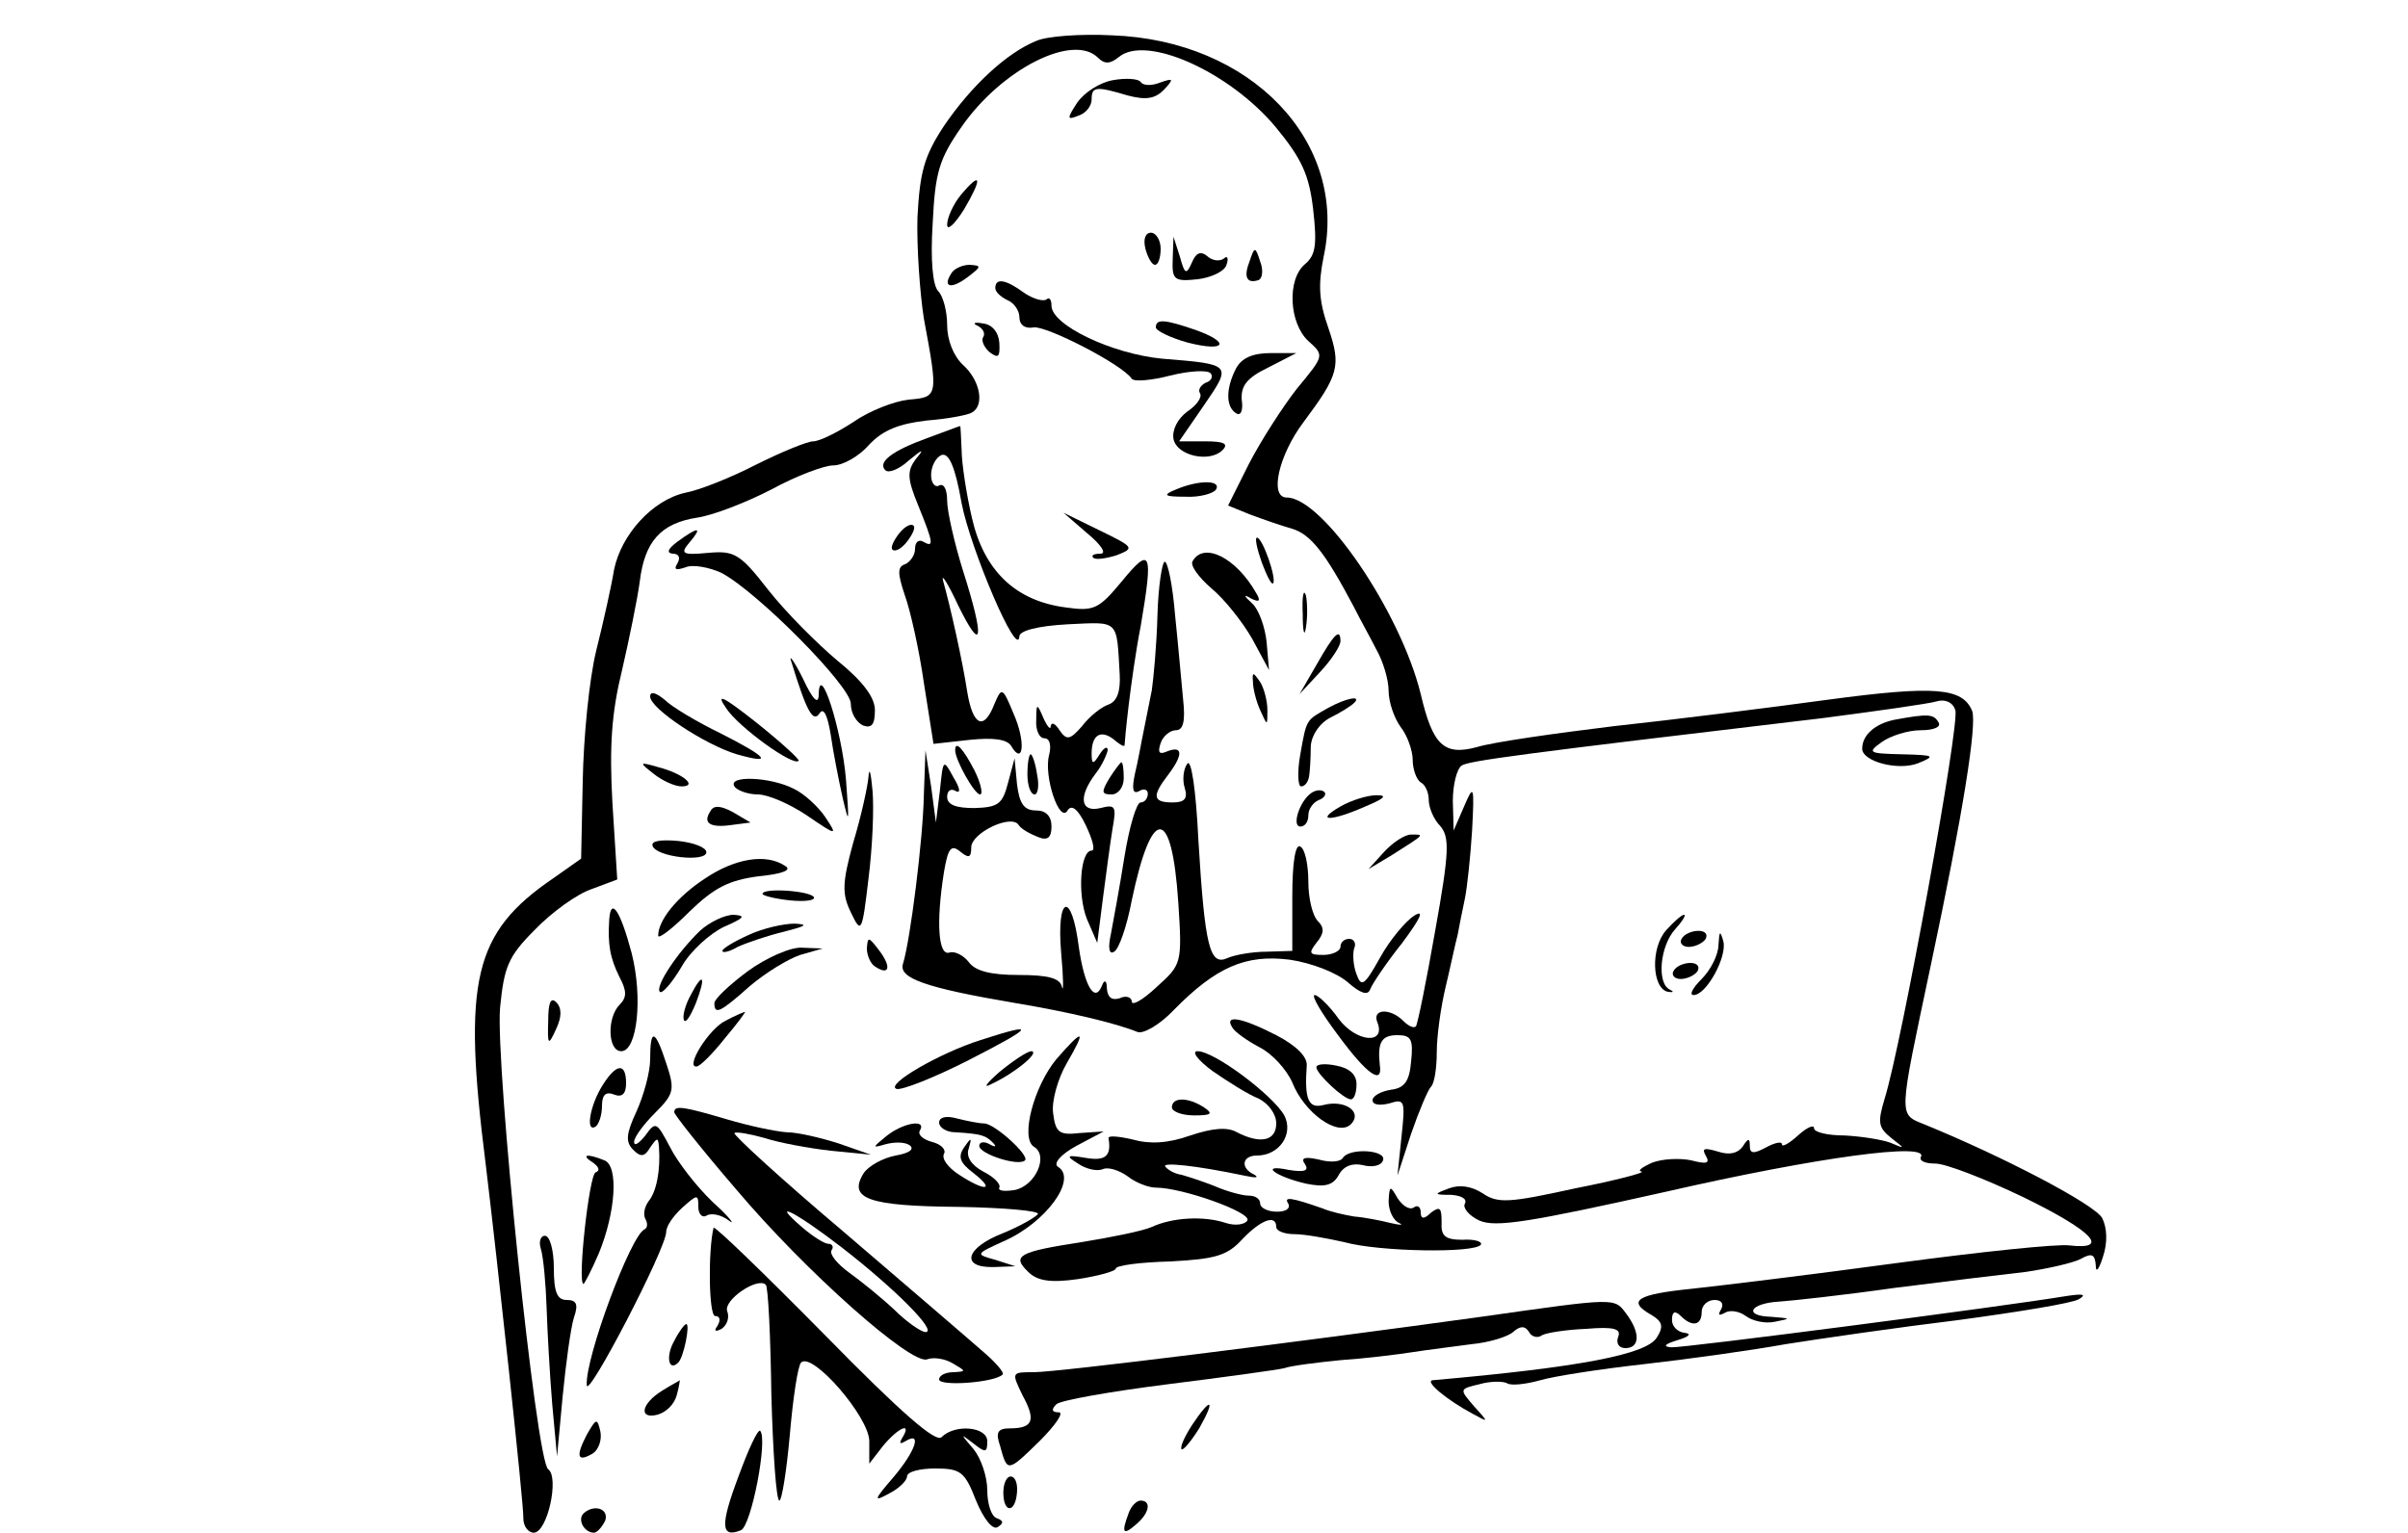 <?xml version="1.0" standalone="no"?>
<!DOCTYPE svg PUBLIC "-//W3C//DTD SVG 20010904//EN" "http://www.w3.org/TR/2001/REC-SVG-20010904/DTD/svg10.dtd">
<svg version="1.0" xmlns="http://www.w3.org/2000/svg" width="300pt" height="191pt" viewBox="0 0 300 191" preserveAspectRatio="xMidYMid meet">
  <g transform="translate(0,191) scale(0.1,-0.1)" fill="#000000" stroke="none">
    <path d="M1291 1859 c-37 -15 -81 -56 -115 -106 -25 -38 -30 -58 -33 -114 -1
-37 3 -94 8 -126 18 -97 18 -98 -19 -101 -18 -2 -49 -14 -69 -28 -20 -13 -42
-24 -50 -24 -7 0 -39 -13 -71 -29 -31 -16 -71 -32 -88 -35 -41 -9 -80 -52 -89
-96 -3 -19 -13 -64 -22 -100 -9 -36 -16 -109 -17 -163 l-2 -97 -34 -24 c-100
-68 -114 -127 -85 -356 14 -115 48 -428 47 -442 0 -10 6 -18 13 -18 17 0 32
69 18 79 -15 9 -66 505 -60 575 5 51 10 64 43 97 21 22 53 45 71 51 l32 12 -6
95 c-4 72 -1 113 12 166 9 39 19 88 22 110 6 50 26 73 72 80 20 3 61 19 92 35
31 17 66 30 77 30 12 0 32 11 45 26 17 18 37 26 72 30 26 2 52 7 56 10 16 9
10 40 -11 59 -12 11 -20 31 -20 50 0 17 -5 36 -11 42 -7 7 -10 39 -7 85 3 63
8 80 36 120 50 72 139 117 170 86 8 -8 15 -8 26 1 34 28 137 -18 195 -87 33
-40 42 -60 47 -103 5 -44 3 -57 -10 -68 -23 -19 -20 -74 4 -96 20 -18 20 -18
-14 -59 -18 -23 -45 -65 -60 -94 l-26 -52 27 -11 c16 -6 39 -14 53 -18 23 -7
41 -30 76 -96 8 -16 22 -41 29 -55 8 -14 15 -37 15 -51 0 -14 7 -34 15 -45 8
-10 15 -29 15 -41 0 -12 5 -25 10 -28 6 -3 10 -13 10 -22 0 -9 6 -24 14 -32
12 -14 12 -31 -6 -131 -11 -63 -22 -117 -24 -119 -3 -3 -10 1 -16 7 -16 16
-39 15 -32 -2 11 -28 -26 -25 -48 4 -12 17 -26 30 -30 30 -5 0 8 -22 29 -50
36 -49 56 -63 52 -37 -3 28 2 37 22 37 17 0 20 -5 17 -33 -2 -24 -8 -33 -25
-35 -13 -2 -23 -8 -23 -13 0 -6 9 -7 21 -4 19 6 20 4 15 -42 l-5 -48 17 52
c10 29 21 55 25 59 4 4 7 23 7 43 0 20 5 56 11 81 6 25 12 54 15 65 2 11 6 31
9 45 3 15 7 53 9 85 3 57 2 58 -10 30 l-13 -30 -1 37 c0 20 5 40 11 44 10 6
69 14 449 59 69 9 133 18 143 21 10 3 20 -1 23 -11 6 -16 -67 -417 -88 -484
-9 -30 -8 -36 8 -49 18 -14 18 -14 -1 -6 -11 4 -37 8 -57 9 -21 0 -38 4 -38 9
0 5 -9 1 -20 -9 -11 -10 -20 -15 -20 -11 0 4 -9 2 -20 -4 -15 -8 -20 -8 -20 2
0 10 -2 10 -9 -1 -6 -8 -16 -11 -31 -6 -17 5 -20 4 -15 -5 6 -10 1 -11 -18 -6
-14 3 -36 2 -49 -3 -13 -6 -18 -10 -13 -11 6 -1 -32 -11 -83 -21 -82 -18 -96
-19 -115 -6 -14 9 -29 11 -42 6 -19 -7 -19 -8 3 -8 13 -1 20 -5 17 -11 -3 -5
5 -15 18 -21 20 -9 63 -2 233 36 188 43 329 62 317 43 -2 -5 6 -8 18 -8 13 0
62 -19 110 -42 86 -42 109 -66 57 -60 -15 2 -111 -8 -215 -22 -103 -14 -218
-28 -255 -32 -69 -7 -82 -15 -50 -33 13 -8 15 -14 6 -28 -13 -21 -97 -37 -279
-53 -11 -1 18 -25 50 -42 20 -11 20 -11 1 10 -18 21 -18 21 7 27 14 4 30 4 35
1 5 -3 23 -1 41 4 17 5 75 14 129 20 53 6 133 17 177 25 44 7 141 21 215 30
74 10 142 21 150 26 10 6 5 7 -15 4 -78 -13 -478 -65 -493 -64 -11 1 -8 4 8 9
14 4 18 8 9 9 -9 1 -16 8 -16 16 0 11 4 12 11 5 14 -14 26 -12 26 5 0 8 7 15
16 15 9 0 12 -5 8 -12 -4 -7 -3 -8 5 -4 6 4 18 2 26 -4 8 -6 24 -10 37 -7 20
4 19 4 -5 6 -36 1 -27 17 10 19 15 1 80 8 143 17 63 8 137 17 164 20 27 4 58
11 68 16 14 8 18 6 19 -8 0 -10 4 -5 9 11 6 18 5 36 -1 48 -9 17 -124 77 -222
117 -32 13 -32 7 8 196 41 193 58 302 52 319 -12 29 -46 32 -180 14 -73 -10
-193 -25 -267 -33 -74 -9 -151 -20 -170 -26 -41 -11 -55 2 -70 66 -25 102
-122 245 -167 245 -22 0 -10 53 21 94 44 59 47 70 31 117 -12 34 -13 54 -6 89
31 143 -90 270 -264 276 -38 2 -81 -1 -94 -7z" />
    <path d="M1386 1810 c-16 -3 -35 -15 -44 -28 -13 -20 -13 -22 2 -16 9 3 16 12
16 20 0 16 5 17 45 5 23 -6 34 -4 45 7 13 14 12 15 -5 9 -10 -4 -21 -4 -24 1
-3 4 -19 5 -35 2z" />
    <path d="M1197 1667 c-9 -11 -17 -28 -17 -37 0 -8 9 0 21 19 23 39 22 49 -4
18z" />
    <path d="M1427 1600 c3 -11 8 -20 12 -20 4 0 7 9 7 20 0 11 -6 20 -12 20 -7 0
-10 -8 -7 -20z" />
    <path d="M1461 1587 c-1 -26 2 -28 31 -25 17 2 34 10 36 18 3 8 1 12 -3 8 -5
-4 -14 -3 -20 2 -9 8 -15 5 -20 -7 -7 -16 -9 -15 -15 7 l-8 25 -1 -28z" />
    <path d="M1557 1585 c-8 -20 -4 -29 11 -24 5 2 6 13 2 23 -6 19 -7 19 -13 1z" />
    <path d="M1185 1569 c-11 -17 0 -20 21 -4 17 13 17 14 2 15 -9 0 -20 -5 -23
-11z" />
    <path d="M1240 1551 c0 -5 7 -11 15 -15 8 -3 15 -13 15 -21 0 -10 7 -15 18
-13 16 2 110 -46 122 -64 3 -4 25 -2 48 4 24 6 46 7 50 3 4 -4 1 -10 -6 -12
-6 -3 -10 -9 -7 -13 3 -5 -4 -15 -16 -23 -12 -9 -19 -23 -17 -34 4 -21 45 -30
61 -14 8 8 2 11 -21 11 l-33 0 31 45 c35 51 35 51 -52 58 -63 6 -138 42 -138
66 0 8 -3 11 -6 8 -4 -3 -16 0 -28 8 -23 17 -36 19 -36 6z" />
    <path d="M1218 1504 c6 -3 10 -9 7 -14 -3 -4 1 -13 8 -19 11 -8 13 -6 12 12
-1 13 -9 23 -21 24 -10 2 -13 0 -6 -3z" />
    <path d="M1440 1502 c0 -4 18 -13 40 -19 47 -12 54 0 9 16 -38 13 -49 14 -49
3z" />
    <path d="M1540 1451 c-13 -25 -13 -48 0 -56 6 -4 9 4 7 17 -1 17 6 27 33 40
l35 18 -32 0 c-22 0 -36 -6 -43 -19z" />
    <path d="M1155 1364 c-44 -16 -62 -30 -52 -40 4 -4 17 1 29 12 18 15 20 15 9
2 -11 -15 -11 -24 3 -58 19 -47 20 -53 6 -45 -5 3 -10 0 -10 -9 0 -8 -6 -16
-12 -19 -10 -3 -10 -11 -1 -38 7 -19 18 -68 24 -110 l12 -76 45 5 c29 3 47 1
52 -8 15 -25 18 6 3 40 -14 34 -15 34 -24 13 -13 -34 -27 -28 -34 15 -6 39
-21 106 -30 138 -3 11 6 -3 19 -31 30 -61 33 -42 6 43 -11 35 -20 75 -20 88 0
14 -4 22 -10 19 -5 -3 -10 3 -10 13 0 11 6 22 13 25 9 3 17 -14 25 -60 11 -57
70 -196 72 -166 0 7 23 13 60 15 65 3 61 7 65 -63 1 -20 -3 -33 -14 -37 -9 -3
-24 -15 -33 -27 -15 -17 -19 -18 -28 -5 -5 8 -10 11 -11 5 0 -5 -4 -1 -9 10
-8 19 -9 19 -9 -2 -1 -13 4 -23 10 -23 7 0 9 -9 6 -21 -7 -26 13 -86 23 -69 5
8 13 2 23 -19 8 -17 12 -31 7 -31 -14 0 -18 -54 -6 -85 l13 -30 7 55 c4 30 9
69 12 87 5 28 4 31 -15 26 -25 -6 -28 14 -6 43 8 10 14 24 15 29 0 6 -5 3 -10
-5 -8 -13 -10 -13 -10 1 0 23 11 30 27 18 7 -6 13 -10 14 -8 0 2 2 24 5 49 3
25 9 69 15 99 16 94 13 101 -23 57 -29 -35 -35 -38 -70 -33 -63 8 -102 46
-117 111 -7 30 -13 69 -13 86 -1 16 -1 30 -2 29 -1 0 -19 -7 -41 -15z" />
    <path d="M1465 1300 c-17 -7 -15 -9 12 -9 17 -1 35 4 38 9 7 12 -22 12 -50 0z" />
    <path d="M1355 1245 c17 -14 24 -25 16 -25 -8 0 -12 -2 -9 -5 3 -3 16 -1 29 3
23 9 22 10 -21 31 l-45 22 30 -26z" />
    <path d="M1120 1245 c-7 -9 -11 -18 -8 -20 3 -3 11 1 18 10 7 9 11 18 8 20 -3
3 -11 -1 -18 -10z" />
    <path d="M844 1235 c-12 -9 -14 -14 -6 -15 8 0 10 -5 6 -12 -5 -8 -2 -9 10 -5
9 4 30 0 45 -7 45 -24 161 -141 161 -163 0 -12 7 -23 15 -27 11 -4 15 1 15 19
0 16 -15 36 -47 62 -25 21 -64 60 -86 88 -35 45 -42 49 -75 46 -32 -3 -35 -1
-23 13 17 20 11 20 -15 1z" />
    <path d="M1572 1209 c6 -16 12 -28 14 -26 5 5 -13 57 -20 57 -3 0 0 -14 6 -31z" />
    <path d="M1486 1211 c-4 -5 7 -20 23 -34 16 -13 39 -42 51 -63 l21 -39 -3 35
c-2 19 -10 41 -18 48 -11 10 -11 12 -1 6 10 -5 12 -3 6 7 -25 44 -65 64 -79
40z" />
    <path d="M1442 1143 c-1 -38 -5 -79 -7 -93 -3 -14 -7 -36 -10 -50 -3 -14 -7
-38 -11 -54 -4 -19 -3 -26 5 -22 6 4 11 2 11 -3 0 -6 -4 -11 -9 -11 -5 0 -14
-30 -20 -67 -6 -38 -14 -81 -17 -97 -4 -18 -2 -26 4 -22 6 3 16 32 22 64 25
119 50 118 58 -3 5 -76 4 -77 -27 -105 -17 -16 -31 -24 -31 -18 0 5 -7 8 -15
4 -10 -3 -15 1 -16 12 0 10 -3 12 -6 4 -9 -23 -22 -1 -29 48 -9 71 -28 64 -22
-7 3 -32 3 -51 1 -43 -2 11 -17 15 -54 15 -35 0 -54 5 -62 16 -7 9 -18 14 -24
12 -14 -5 -17 37 -7 100 5 30 9 35 20 26 11 -9 14 -8 14 5 0 18 50 42 59 28 3
-5 14 -11 24 -15 12 -5 17 -1 17 13 0 13 -7 20 -19 20 -15 0 -21 8 -24 33 l-3
32 -8 -30 c-7 -27 -12 -31 -42 -32 -23 0 -34 4 -34 14 0 8 5 11 11 7 6 -3 5 4
-3 17 -13 24 -13 23 -17 -16 l-5 -40 -6 45 -7 45 -2 -55 c-1 -56 -17 -182 -26
-211 -6 -18 28 -30 140 -49 66 -11 125 -25 152 -36 7 -3 28 9 45 27 53 54 90
70 145 63 27 -4 58 -16 72 -28 16 -14 25 -17 28 -9 2 6 20 33 40 58 23 31 28
42 15 34 -11 -7 -31 -31 -43 -53 -19 -34 -23 -37 -29 -20 -4 10 -5 25 -3 32 3
6 0 12 -6 12 -6 0 -11 -4 -11 -10 0 -5 -10 -10 -21 -10 -18 0 -19 2 -9 15 10
12 10 19 2 27 -7 7 -12 29 -12 49 0 21 -4 41 -10 44 -6 4 -10 -19 -10 -62 l0
-68 -32 -1 c-18 0 -40 -4 -49 -8 -22 -10 -28 15 -36 147 -3 63 -9 103 -14 95
-5 -7 -6 -21 -3 -30 4 -13 0 -18 -15 -18 -25 0 -26 8 -6 34 19 25 19 37 0 30
-11 -5 -13 -2 -9 10 3 9 12 16 19 16 9 0 12 11 9 38 -2 20 -6 67 -10 105 -3
37 -9 67 -13 67 -3 0 -8 -30 -9 -67z" />
    <path d="M1623 1145 c0 -22 2 -30 4 -17 2 12 2 30 0 40 -3 9 -5 -1 -4 -23z" />
    <path d="M1641 1083 l-22 -38 26 28 c14 15 25 32 25 38 0 17 -8 9 -29 -28z" />
    <path d="M986 1085 c19 -62 27 -76 35 -64 5 8 10 -2 14 -27 3 -21 10 -57 15
-79 8 -34 8 -31 4 23 -5 62 -33 149 -34 107 0 -14 -7 -8 -20 20 -11 22 -18 31
-14 20z" />
    <path d="M1561 1060 c0 -8 4 -24 9 -35 9 -20 9 -20 9 0 0 11 -4 27 -9 35 -9
13 -10 13 -9 0z" />
    <path d="M810 1042 c0 -15 68 -60 108 -72 46 -13 39 -4 -20 26 -29 14 -61 33
-70 42 -11 9 -18 11 -18 4z" />
    <path d="M905 1027 c15 -23 84 -73 90 -65 1 2 -22 23 -52 47 -43 34 -52 38
-38 18z" />
    <path d="M1655 1028 c-28 -16 -27 -13 -35 -58 -4 -22 -3 -40 1 -40 5 0 9 6 10
13 1 6 2 23 2 37 1 14 11 29 25 36 12 6 25 14 29 18 10 10 -10 6 -32 -6z" />
    <path d="M2360 1013 c-24 -5 -40 -19 -40 -36 0 -16 45 -28 70 -18 22 9 20 10
-20 11 -42 1 -44 2 -26 15 11 8 33 15 49 15 16 0 26 4 22 10 -6 10 -12 11 -55
3z" />
    <path d="M1190 975 c0 -12 24 -55 31 -55 4 0 1 14 -7 30 -14 27 -24 38 -24 25z" />
    <path d="M1280 945 c0 -14 4 -25 9 -25 4 0 6 11 3 25 -2 14 -6 25 -8 25 -2 0
-4 -11 -4 -25z" />
    <path d="M814 946 c11 -9 27 -16 35 -16 21 0 2 16 -29 24 -24 7 -24 6 -6 -8z" />
    <path d="M1082 942 c-1 -12 -9 -49 -19 -82 -14 -51 -14 -64 -3 -87 13 -27 14
-26 22 42 5 39 7 88 5 110 -2 22 -4 30 -5 17z" />
    <path d="M1382 940 c-10 -17 -10 -20 3 -20 8 0 15 9 15 20 0 11 -1 20 -3 20
-1 0 -8 -9 -15 -20z" />
    <path d="M915 930 c3 -5 17 -10 29 -10 13 0 40 -12 61 -26 38 -26 39 -26 23
-2 -8 12 -26 29 -39 35 -29 15 -83 17 -74 3z" />
    <path d="M1634 922 c-15 -10 -25 -42 -14 -42 6 0 10 6 10 14 0 8 6 16 13 19 6
2 10 7 7 10 -3 3 -10 3 -16 -1z" />
    <path d="M1670 905 c-33 -19 -12 -19 31 0 24 10 28 14 14 14 -11 0 -31 -6 -45
-14z" />
    <path d="M885 899 c-10 -15 0 -21 27 -17 l23 3 -22 13 c-15 8 -24 9 -28 1z" />
    <path d="M813 856 c4 -14 67 -21 67 -8 0 6 -16 12 -35 14 -22 2 -34 0 -32 -6z" />
    <path d="M1724 848 l-19 -21 30 18 c41 26 40 25 23 25 -8 0 -23 -10 -34 -22z" />
    <path d="M878 815 c-35 -23 -58 -52 -58 -71 0 -5 18 9 39 30 31 30 49 39 86
44 31 3 42 8 33 13 -24 16 -63 9 -100 -16z" />
    <path d="M950 796 c0 -2 15 -6 34 -8 19 -2 32 0 30 4 -5 8 -64 12 -64 4z" />
    <path d="M759 764 c-2 -31 1 -48 13 -72 9 -17 9 -25 0 -34 -16 -16 -15 -58 2
-58 20 0 27 67 13 122 -14 53 -26 71 -28 42z" />
    <path d="M872 750 c-28 -27 -56 -69 -50 -76 3 -3 15 11 27 31 11 20 36 42 53
50 25 11 28 14 12 15 -11 0 -30 -9 -42 -20z" />
    <path d="M2076 751 c-20 -22 -18 -73 2 -77 7 -1 8 0 2 3 -16 8 -12 54 7 75 9
10 14 18 11 18 -3 0 -13 -9 -22 -19z" />
    <path d="M933 745 c-18 -8 -33 -17 -33 -20 0 -3 9 -1 19 5 11 5 37 14 58 19
27 7 31 9 13 10 -14 0 -40 -6 -57 -14z" />
    <path d="M2095 740 c-3 -5 1 -10 9 -10 8 0 18 5 21 10 3 6 -1 10 -9 10 -8 0
-18 -4 -21 -10z" />
    <path d="M2141 733 c0 -13 -10 -32 -21 -43 -11 -11 -16 -20 -10 -20 16 0 42
48 37 67 -4 14 -5 13 -6 -4z" />
    <path d="M1080 728 c0 -9 5 -20 11 -23 17 -11 20 0 4 21 -13 17 -14 17 -15 2z" />
    <path d="M932 700 c-23 -17 -42 -35 -42 -40 0 -15 7 -12 44 21 20 17 48 34 63
39 l28 8 -26 1 c-14 1 -45 -13 -67 -29z" />
    <path d="M2085 700 c-3 -5 1 -10 9 -10 8 0 18 5 21 10 3 6 -1 10 -9 10 -8 0
-18 -4 -21 -10z" />
    <path d="M860 669 c-6 -11 -10 -25 -8 -30 2 -5 8 4 15 21 13 34 9 40 -7 9z" />
    <path d="M683 638 c-1 -31 0 -32 10 -10 7 15 7 26 0 33 -7 7 -10 -1 -10 -23z" />
    <path d="M904 638 c-21 -10 -51 -59 -36 -57 4 0 20 16 35 35 16 19 27 34 25
33 -1 0 -13 -5 -24 -11z" />
    <path d="M1535 630 c3 -6 19 -17 34 -25 16 -8 34 -28 41 -44 15 -38 57 -68 73
-52 15 15 -7 31 -34 24 -19 -5 -24 7 -21 49 1 11 -13 25 -38 38 -43 22 -65 26
-55 10z" />
    <path d="M1222 614 c-51 -16 -120 -56 -105 -61 6 -2 47 14 90 36 82 42 86 48
15 25z" />
    <path d="M810 590 c0 -16 -8 -45 -17 -65 -13 -28 -14 -38 -4 -48 9 -9 14 -9
21 3 9 13 10 13 11 0 2 -28 -3 -55 -13 -67 -5 -7 -7 -16 -4 -22 3 -5 3 -11 -1
-13 -17 -7 -74 -160 -72 -194 0 -20 99 170 99 191 0 7 9 20 20 30 19 17 20 17
20 1 0 -9 5 -14 10 -11 6 4 19 1 28 -6 9 -7 1 4 -20 23 -20 19 -44 50 -53 68
-17 32 -18 33 -31 15 -8 -10 -14 -14 -14 -8 0 6 12 22 26 36 24 24 25 29 14
62 -14 43 -20 44 -20 5z" />
    <path d="M1316 590 c-28 -34 -45 -98 -28 -109 19 -11 2 -49 -24 -54 -13 -2
-21 -1 -19 3 2 4 -6 13 -20 20 -15 8 -22 19 -18 29 4 14 3 14 -6 1 -8 -12 -5
-19 12 -32 28 -22 14 -23 -18 -2 -14 9 -22 20 -19 26 3 5 -3 12 -15 15 -11 3
-18 9 -15 14 9 15 -21 10 -42 -7 -17 -14 -18 -15 -1 -10 11 3 24 3 30 -1 7 -5
0 -10 -17 -13 -16 -3 -34 -13 -40 -22 -20 -32 6 -41 118 -42 57 -1 102 -5 99
-9 -3 -4 -22 -15 -44 -24 -46 -18 -53 -43 -11 -42 l27 1 -25 8 c-25 7 -25 7
10 23 53 23 93 78 68 93 -6 4 3 15 23 26 l34 18 -30 -2 c-26 -3 -30 1 -33 25
-2 15 6 43 17 62 25 43 21 44 -13 5z" />
    <path d="M1245 574 c-16 -14 -21 -21 -10 -15 30 14 61 40 50 41 -5 0 -23 -12
-40 -26z" />
    <path d="M1511 575 c19 -13 44 -29 57 -34 12 -6 22 -19 22 -31 0 -22 -20 -26
-49 -11 -12 7 -31 5 -58 -4 -28 -10 -51 -11 -72 -5 -17 4 -30 5 -30 2 4 -23
-4 -29 -28 -25 -24 4 -26 3 -10 -7 10 -7 24 -10 31 -7 6 3 20 -1 31 -9 10 -8
26 -14 35 -14 33 0 120 -31 114 -41 -3 -5 -15 -7 -27 -3 -27 9 -66 7 -92 -5
-11 -5 -51 -13 -88 -19 -78 -12 -87 -17 -66 -37 11 -11 27 -14 62 -9 26 4 47
10 47 13 0 4 30 8 68 9 56 3 71 7 90 28 23 24 42 31 42 15 0 -5 10 -9 23 -9
12 0 40 -5 62 -10 43 -12 163 -14 170 -3 2 4 -9 7 -23 6 -22 0 -27 5 -26 22 0
18 -2 20 -13 12 -9 -9 -13 -8 -13 0 0 7 -4 10 -9 6 -6 -3 -14 3 -20 12 -9 16
-10 16 -11 -4 0 -12 6 -24 13 -27 6 -3 2 -3 -11 0 -12 3 -32 7 -45 8 -12 2
-30 6 -39 10 -40 14 -49 15 -43 6 3 -6 -3 -10 -14 -10 -12 0 -21 5 -21 10 0 6
-6 10 -14 10 -8 0 -27 5 -43 12 -15 6 -34 12 -41 14 -8 1 -17 6 -20 10 -6 6
36 2 98 -11 14 -3 19 -3 13 1 -18 8 -16 24 3 24 28 0 46 27 34 50 -14 25 -87
80 -108 80 -8 0 0 -11 19 -25z" />
    <path d="M1640 580 c0 -8 34 -40 43 -40 4 0 7 8 7 19 0 12 -9 20 -25 23 -14 3
-25 2 -25 -2z" />
    <path d="M751 558 c-16 -25 -22 -60 -9 -52 4 3 8 14 8 26 0 14 5 18 15 14 10
-4 15 1 15 14 0 26 -12 25 -29 -2z" />
    <path d="M1460 530 c0 -5 12 -10 28 -10 21 0 24 2 12 10 -20 13 -40 13 -40 0z" />
    <path d="M840 524 c0 -3 34 -46 77 -96 87 -103 218 -219 238 -212 8 3 22 1 32
-5 17 -10 17 -10 1 -11 -10 0 -18 -4 -18 -9 0 -9 69 -4 79 6 3 2 -9 16 -27 31
-17 15 -94 81 -171 147 -77 65 -138 121 -136 123 2 2 19 -1 37 -6 18 -6 56
-13 83 -16 l50 -5 -40 14 c-22 7 -51 14 -65 14 -14 1 -47 8 -74 16 -54 16 -66
18 -66 9z m208 -168 c66 -51 121 -106 105 -106 -5 0 -23 12 -39 28 -16 15 -42
36 -56 46 -15 11 -25 23 -22 28 3 4 1 8 -4 8 -5 0 -19 9 -32 20 -43 37 -9 20
48 -24z" />
    <path d="M1170 511 c0 -6 9 -12 20 -12 33 -2 38 -4 47 -13 5 -5 3 -6 -4 -2 -7
4 -13 3 -13 -2 0 -10 49 -26 57 -18 6 6 -38 46 -51 46 -6 0 -21 3 -33 6 -14 4
-23 2 -23 -5z" />
    <path d="M1673 467 c-3 -5 -16 -6 -30 -2 -18 4 -23 2 -17 -6 5 -8 -1 -10 -20
-7 -38 8 -18 -8 21 -17 24 -5 34 -2 41 11 6 11 17 15 30 12 11 -3 23 -1 25 6
5 13 -42 16 -50 3z" />
    <path d="M739 461 c7 -5 9 -10 3 -12 -8 -3 -23 -139 -15 -139 1 0 10 17 19 38
21 51 25 109 7 116 -22 9 -30 7 -14 -3z" />
    <path d="M889 380 c-7 -29 -6 -110 2 -110 6 0 7 -5 3 -12 -5 -7 -3 -8 5 -4 7
5 10 14 7 22 -5 14 38 43 48 33 3 -2 6 -64 7 -137 2 -72 6 -132 10 -132 3 0 9
37 13 82 4 46 10 86 14 90 14 14 85 -68 85 -98 l0 -28 17 22 c19 23 37 31 24
10 -4 -7 -3 -8 4 -4 21 13 13 -12 -15 -45 -25 -29 -25 -31 -5 -20 12 6 22 16
22 21 0 6 16 10 35 10 32 0 37 -4 51 -40 10 -24 21 -37 27 -33 8 5 7 8 -1 11
-7 2 -12 18 -12 35 0 17 -8 40 -17 51 -17 20 -17 20 0 7 15 -12 17 -11 17 3 0
18 -40 22 -57 5 -7 -7 -49 29 -146 128 -75 76 -137 136 -138 133z" />
    <path d="M674 353 c3 -10 6 -43 7 -73 1 -30 4 -84 7 -120 l6 -65 7 75 c4 41
10 85 14 98 6 17 3 22 -9 22 -12 0 -16 10 -16 40 0 22 -5 40 -11 40 -6 0 -8
-8 -5 -17z" />
    <path d="M1845 269 c-232 -32 -527 -69 -557 -69 -28 0 -28 0 -14 -29 17 -31
13 -41 -16 -41 -15 0 -18 -5 -12 -22 9 -33 9 -33 49 6 20 20 31 36 24 36 -8 0
-10 3 -3 10 5 5 68 16 139 25 72 9 137 18 145 20 8 3 40 7 70 10 30 2 71 7 90
10 19 3 52 7 74 10 21 2 44 9 51 15 9 8 15 8 20 0 3 -6 11 -8 16 -4 5 3 30 7
55 8 35 3 44 0 40 -10 -3 -8 1 -14 9 -14 18 0 19 19 1 43 -15 20 -12 20 -181
-4z" />
    <path d="M840 239 c-11 -19 -7 -39 5 -27 7 7 15 48 10 48 -2 0 -9 -9 -15 -21z" />
    <path d="M825 177 c-26 -16 -30 -36 -6 -30 11 3 21 13 24 24 3 10 4 19 4 19
-1 -1 -11 -6 -22 -13z" />
    <path d="M1485 134 c-9 -14 -15 -27 -13 -30 2 -2 12 10 22 26 21 37 15 40 -9
4z" />
    <path d="M731 122 c-14 -27 -12 -35 8 -23 7 5 11 17 9 27 -4 17 -5 17 -17 -4z" />
    <path d="M920 70 c-23 -61 -22 -77 3 -67 13 5 34 114 24 124 -3 2 -15 -24 -27
-57z" />
    <path d="M1250 50 c0 -26 15 -26 17 0 1 11 -2 20 -8 20 -5 0 -9 -9 -9 -20z" />
    <path d="M1406 24 c-9 -24 -7 -28 9 -14 17 14 20 30 6 30 -5 0 -12 -7 -15 -16z" />
    <path d="M727 24 c-8 -8 1 -24 13 -24 4 0 10 7 14 15 5 15 -14 21 -27 9z" />
  </g>
</svg>